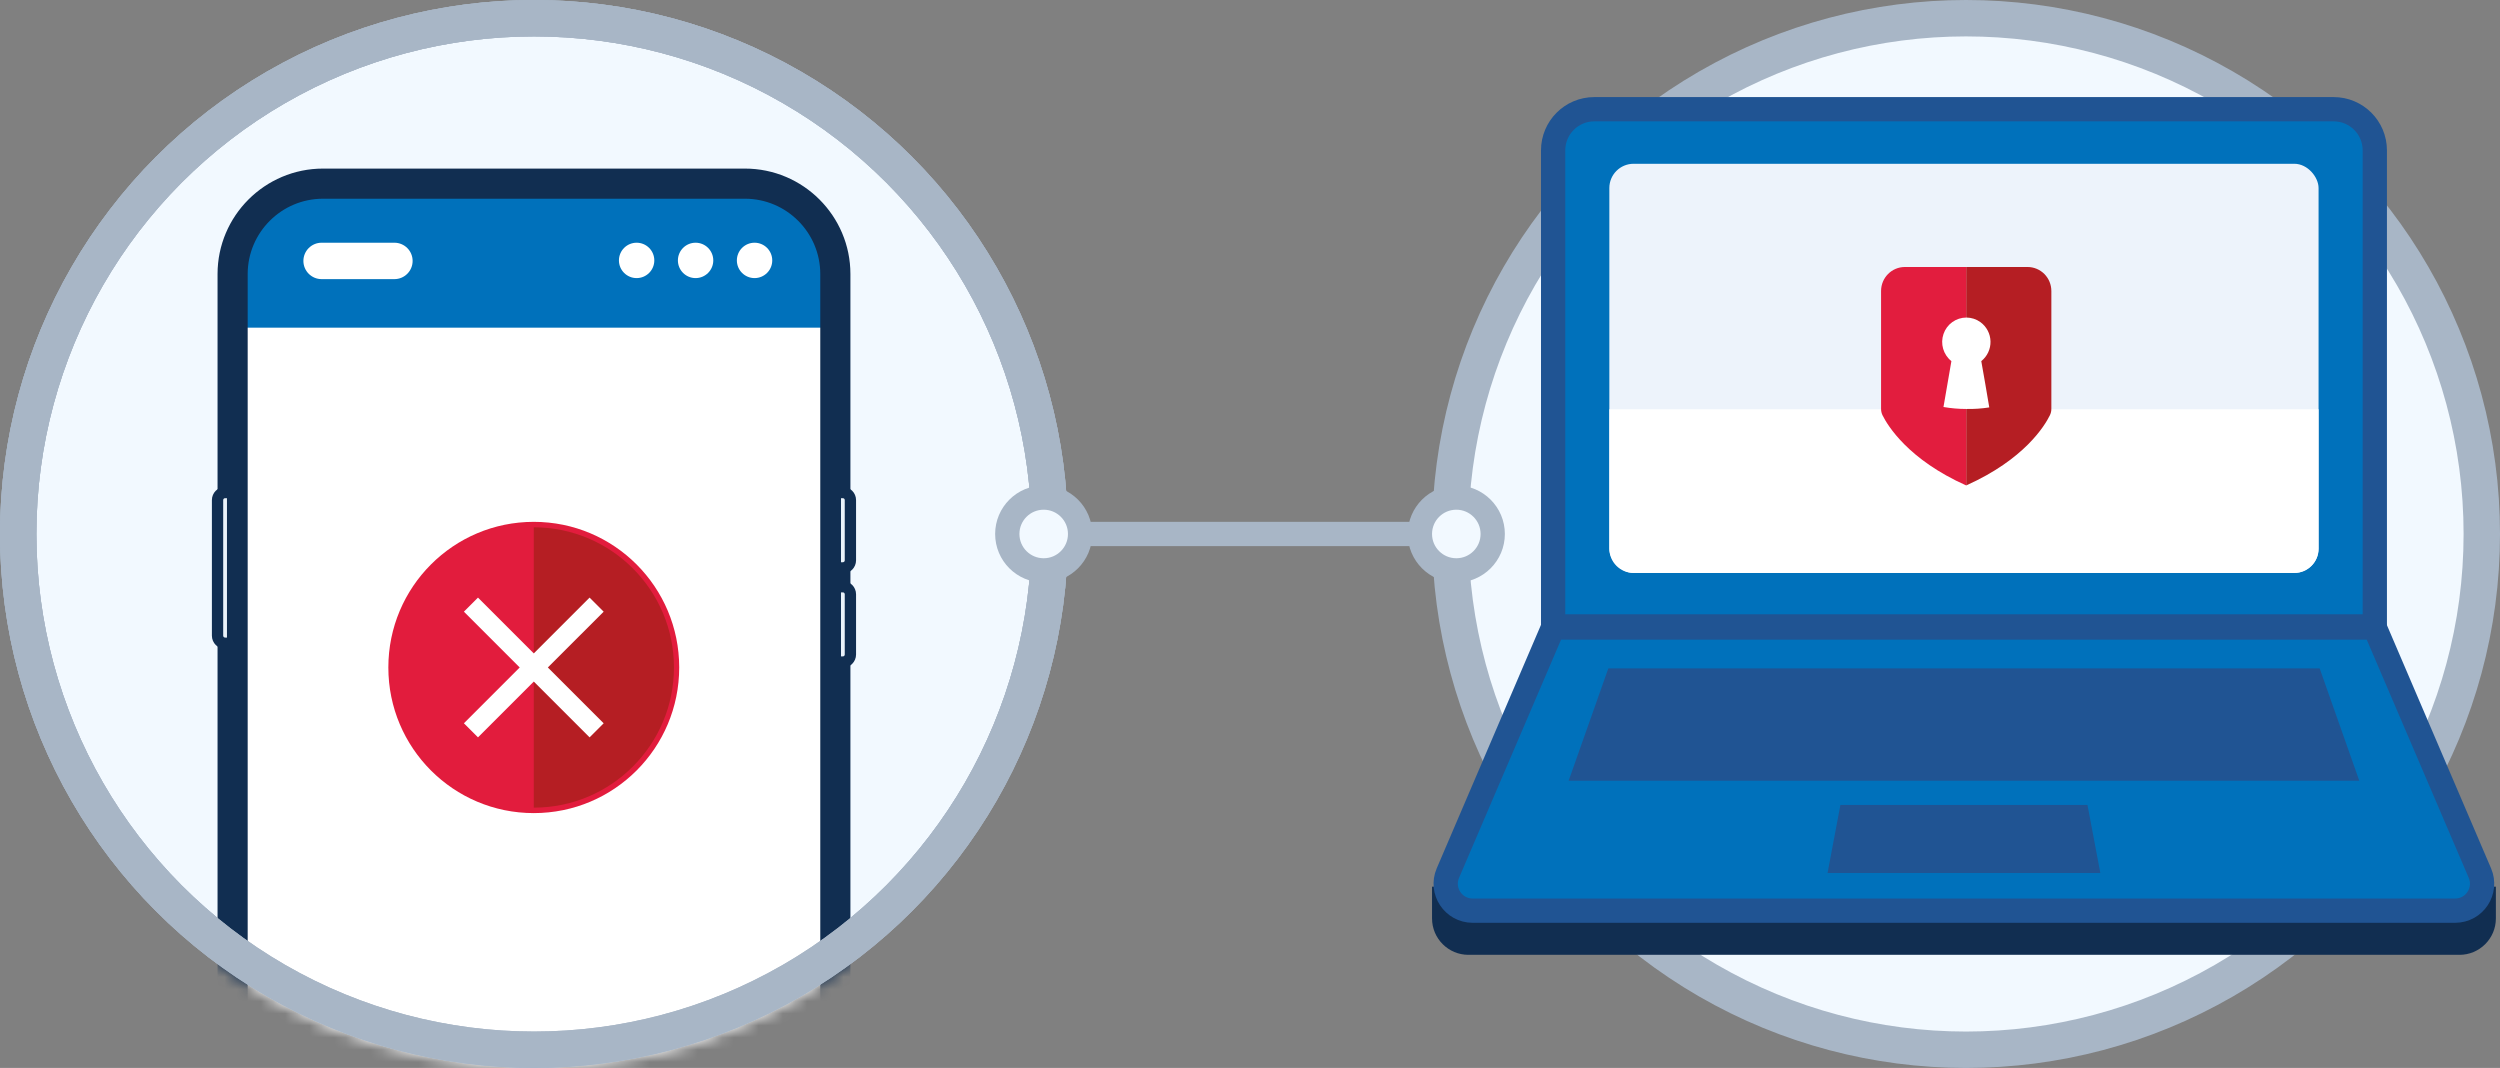 <svg width="206" height="88" viewBox="0 0 206 88" fill="none" xmlns="http://www.w3.org/2000/svg">
<rect x="0" y="0" width="206" height="88" fill="#808080" stroke="none"/>
<circle cx="44" cy="44" r="42.5" fill="#F2F9FF" stroke="#A8B6C6" stroke-width="3"/>
<mask id="mask0_2309_362" style="mask-type:alpha" maskUnits="userSpaceOnUse" x="0" y="0" width="88" height="88">
<path d="M44 88C68.3 88 88 68.3 88 44C88 19.7 68.3 0 44 0C19.7 0 0 19.7 0 44C0 68.3 19.7 88 44 88Z" fill="white"/>
</mask>
<g mask="url(#mask0_2309_362)">
<path d="M61.383 15.132H26.618C22.503 15.132 19.168 18.468 19.168 22.582V94.596C19.168 98.71 22.503 102.046 26.618 102.046H61.383C65.497 102.046 68.833 98.71 68.833 94.596V22.582C68.833 18.468 65.497 15.132 61.383 15.132Z" fill="white"/>
<path d="M61.383 15.132H26.618C22.503 15.132 19.168 18.468 19.168 22.582V27H68.833V22.582C68.833 18.468 65.497 15.132 61.383 15.132Z" fill="#0071BB"/>
<path d="M52.458 22.915C53.263 22.915 53.915 22.263 53.915 21.458C53.915 20.653 53.263 20 52.458 20C51.653 20 51 20.653 51 21.458C51 22.263 51.653 22.915 52.458 22.915Z" fill="white"/>
<path d="M57.317 22.915C58.122 22.915 58.774 22.263 58.774 21.458C58.774 20.653 58.122 20 57.317 20C56.512 20 55.859 20.653 55.859 21.458C55.859 22.263 56.512 22.915 57.317 22.915Z" fill="white"/>
<path d="M62.176 22.915C62.981 22.915 63.633 22.263 63.633 21.458C63.633 20.653 62.981 20 62.176 20C61.37 20 60.718 20.653 60.718 21.458C60.718 22.263 61.37 22.915 62.176 22.915Z" fill="white"/>
<path d="M25 21.5C25 20.672 25.672 20 26.5 20H32.5C33.328 20 34 20.672 34 21.5C34 22.328 33.328 23 32.5 23H26.5C25.672 23 25 22.328 25 21.5Z" fill="white"/>
<path d="M61.383 103.287H26.617C21.825 103.287 17.926 99.389 17.926 94.596V22.582C17.926 17.789 21.825 13.891 26.617 13.891H61.383C66.175 13.891 70.074 17.789 70.074 22.582V94.596C70.074 99.389 66.175 103.287 61.383 103.287ZM26.617 16.374C23.193 16.374 20.409 19.158 20.409 22.582V94.596C20.409 98.02 23.193 100.804 26.617 100.804H61.383C64.806 100.804 67.591 98.02 67.591 94.596V22.582C67.591 19.158 64.806 16.374 61.383 16.374H26.617Z" fill="#112E51"/>
<path d="M68.832 40.586H69.453C69.794 40.586 70.073 40.865 70.073 41.206V46.173C70.073 46.514 69.794 46.794 69.453 46.794H68.832V40.586Z" fill="#EBF3FA"/>
<path d="M69.453 47.259H68.367V40.12H69.453C70.052 40.12 70.539 40.607 70.539 41.206V46.173C70.539 46.772 70.052 47.259 69.453 47.259ZM69.298 46.328H69.453C69.54 46.328 69.608 46.26 69.608 46.173V41.206C69.608 41.119 69.54 41.051 69.453 41.051H69.298V46.328Z" fill="#112E51"/>
<path d="M68.832 48.346H69.453C69.794 48.346 70.073 48.625 70.073 48.967V53.933C70.073 54.275 69.794 54.554 69.453 54.554H68.832V48.346Z" fill="#EBF3FA"/>
<path d="M69.453 55.02H68.367V47.88H69.453C70.052 47.88 70.539 48.367 70.539 48.967V53.933C70.539 54.532 70.052 55.02 69.453 55.02ZM69.298 54.088H69.453C69.54 54.088 69.608 54.02 69.608 53.933V48.967C69.608 48.88 69.54 48.811 69.453 48.811H69.298V54.088Z" fill="#112E51"/>
<path d="M19.168 53.002H18.547C18.206 53.002 17.926 52.722 17.926 52.381V41.206C17.926 40.865 18.206 40.586 18.547 40.586H19.168V53.002Z" fill="#EBF3FA"/>
<path d="M19.633 53.467H18.546C17.947 53.467 17.46 52.98 17.46 52.381V41.206C17.46 40.607 17.947 40.12 18.546 40.12H19.633V53.467ZM18.546 41.051C18.459 41.051 18.391 41.119 18.391 41.206V52.381C18.391 52.468 18.459 52.536 18.546 52.536H18.702V41.051H18.546Z" fill="#112E51"/>
</g>
<circle cx="44" cy="44" r="42.5" stroke="#A8B6C6" stroke-width="3"/>
<path fill-rule="evenodd" clip-rule="evenodd" d="M32 55C32 48.371 37.364 43 43.984 43C50.604 43 55.967 48.371 55.967 55C55.967 61.629 50.604 67 43.984 67C37.364 67 32 61.629 32 55ZM49.86 58.973C50.087 58.745 50.087 58.377 49.86 58.15L46.69 55L49.864 51.855C50.092 51.627 50.092 51.26 49.864 51.032L47.951 49.116C47.724 48.889 47.357 48.889 47.13 49.116L43.984 52.29L40.843 49.111C40.616 48.884 40.248 48.884 40.021 49.111L38.108 51.027C37.881 51.255 37.881 51.623 38.108 51.85L41.278 55L38.108 58.145C37.881 58.373 37.881 58.74 38.108 58.968L40.017 60.884C40.244 61.111 40.611 61.111 40.838 60.884L43.984 57.71L47.125 60.884C47.352 61.111 47.719 61.111 47.946 60.884L49.86 58.973Z" fill="#E21C3D"/>
<path d="M43.984 66.55C37.615 66.55 32.434 61.369 32.434 55C32.434 48.631 37.615 43.45 43.984 43.45C50.353 43.45 55.534 48.631 55.534 55C55.534 61.369 50.353 66.55 43.984 66.55Z" fill="#E21C3D"/>
<path d="M43.984 43.45V66.55C50.353 66.55 55.534 61.369 55.534 55C55.534 48.631 50.353 43.45 43.984 43.45Z" fill="#B51E23"/>
<path d="M49.742 50.402L48.582 49.242L43.984 53.841L39.386 49.242L38.226 50.402L42.824 55L38.226 59.599L39.386 60.758L43.984 56.16L48.582 60.758L49.742 59.599L45.143 55L49.742 50.402Z" fill="white"/>
<circle cx="44" cy="44" r="42.5" stroke="#A8B6C6" stroke-width="3"/>
<circle cx="162" cy="44" r="42.5" fill="#F2F9FF" stroke="#A8B6C6" stroke-width="3"/>
<line x1="88" y1="44" x2="120" y2="44" stroke="#A8B6C6" stroke-width="2"/>
<circle cx="120" cy="44" r="3" fill="#F2F9FF" stroke="#A8B6C6" stroke-width="2"/>
<circle cx="86" cy="44" r="3" fill="#F2F9FF" stroke="#A8B6C6" stroke-width="2"/>
<path d="M188.032 15.033H134.828V46.956H188.032V15.033Z" fill="#EDF3FB"/>
<path d="M189.126 48.05H133.734V13.938H189.126V48.05ZM135.922 45.862H186.937V16.127H135.922V45.862Z" fill="#EDF3FB"/>
<path d="M192.293 9H131.369C129.498 9 127.978 10.517 127.978 12.391V51.617H195.684V12.391C195.684 10.517 194.167 9 192.293 9Z" fill="#0071BB" stroke="#205493" stroke-width="2" stroke-miterlimit="10"/>
<path d="M118 73.059H205.66V75.678C205.66 77.335 204.317 78.678 202.66 78.678H121C119.343 78.678 118 77.335 118 75.678V73.059Z" fill="#112E51"/>
<rect x="132.61" y="13.495" width="58.44" height="33.715" rx="2" fill="#EDF3FB"/>
<path d="M132.61 33.725H191.05V45.211C191.05 46.315 190.154 47.211 189.05 47.211H134.61C133.505 47.211 132.61 46.315 132.61 45.211V33.725Z" fill="white"/>
<path d="M195.678 51.706L204.344 71.944C204.971 73.407 203.898 75.038 202.304 75.038H171.818H151.832H121.346C119.752 75.038 118.678 73.407 119.306 71.944L127.972 51.706H195.678Z" fill="#0071BB" stroke="#205493" stroke-width="2" stroke-miterlimit="10"/>
<path d="M192.808 63.202H130.855L133.325 56.208H190.341L192.808 63.202Z" fill="#EDF3FB"/>
<path d="M194.405 64.332H129.256L132.525 55.078H191.141L194.405 64.332Z" fill="#205493"/>
<path d="M173.068 71.935H150.591L151.649 66.326H172.008L173.068 71.935Z" fill="#205493"/>
<path d="M167.07 22H162.013V39.999C166.811 37.857 168.489 35.08 168.913 34.213C168.993 34.048 169.034 33.865 169.032 33.682V23.98C169.032 23.455 168.825 22.951 168.458 22.58C168.276 22.396 168.06 22.251 167.822 22.151C167.584 22.052 167.329 22 167.07 22Z" fill="#B51E23"/>
<path d="M156.962 22C155.878 22 155 22.886 155 23.98V33.683C154.998 33.867 155.039 34.049 155.118 34.214C155.544 35.073 157.242 37.87 162.014 40V22H156.962Z" fill="#E21D3E"/>
<path d="M163.258 29.757C163.501 29.563 163.696 29.315 163.828 29.033C163.96 28.751 164.025 28.442 164.018 28.131C164.011 27.82 163.932 27.515 163.787 27.239C163.643 26.963 163.436 26.724 163.185 26.542C162.847 26.299 162.442 26.168 162.027 26.166C161.611 26.168 161.206 26.299 160.869 26.541C160.531 26.784 160.278 27.126 160.145 27.52C160.009 27.914 159.999 28.341 160.115 28.741C160.232 29.142 160.469 29.497 160.795 29.757C160.575 31.017 160.357 32.276 160.142 33.537C160.76 33.644 161.387 33.699 162.014 33.699C162.65 33.712 163.287 33.669 163.916 33.571C163.695 32.285 163.491 31.025 163.258 29.757Z" fill="white"/>
</svg>

